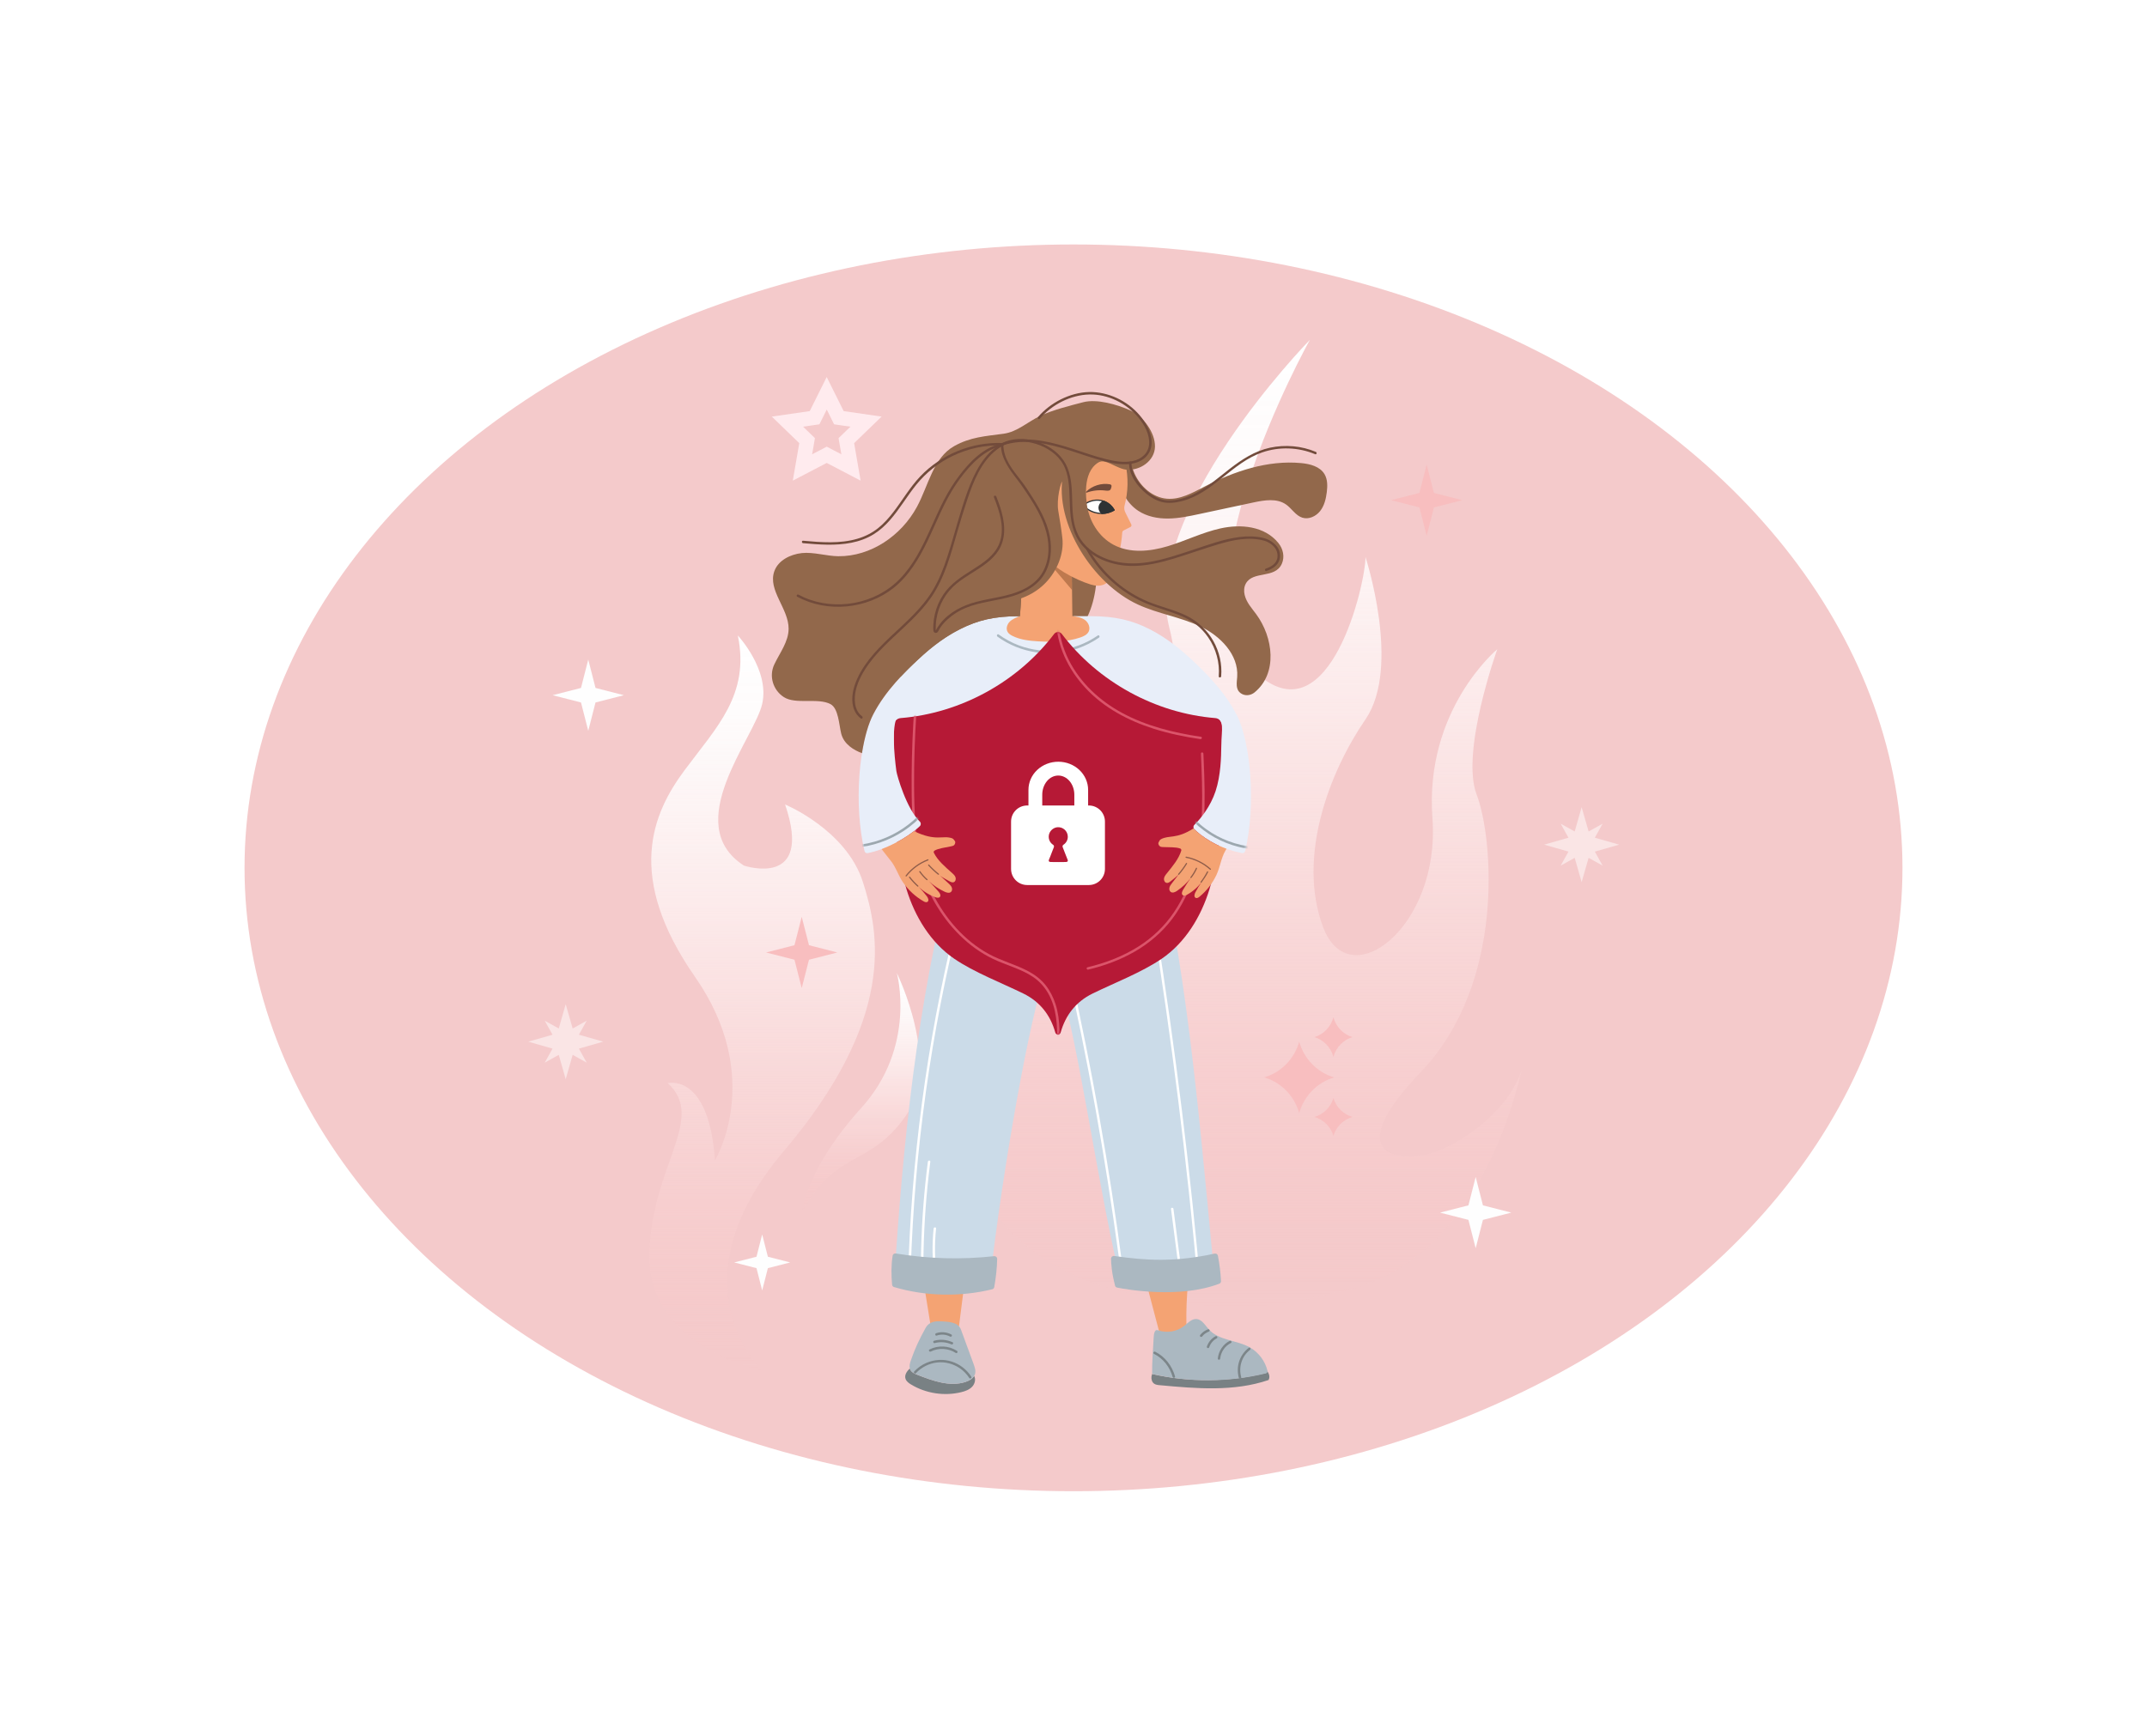 <svg width="878" height="710" viewBox="0 0 878 710" fill="none" xmlns="http://www.w3.org/2000/svg">
<g clip-path="url(#clip0_191_285)">
<g filter="url(#filter0_f_191_285)">
<ellipse cx="439" cy="355" rx="339" ry="255" fill="#F4CACB"/>
</g>
<path d="M585.78 471.61C574.39 475.16 546.369 474.74 581.129 438.4C615.889 402.05 610.54 342.39 603.86 325.01C597.17 307.63 612.3 265.57 612.3 265.57C612.3 265.57 582.47 290.25 585.79 334.72C589.1 379.19 551.72 407.9 541.03 379.15C530.33 350.4 543.7 315.65 558.41 294.26C573.11 272.87 558.41 227.86 558.41 227.86C558.41 239 543.919 300.8 514.879 276.28C477.039 244.35 534.99 140.23 535.68 139C534.69 140.01 466.25 210.36 478.19 256.82C490.23 303.61 452.79 333.03 415.36 385.36C381.6 432.56 386.9 472.38 408.43 498.29C423.36 516.26 446.11 527.54 469.04 529.93C480.71 532.99 492.81 534.59 505.21 534.59C519.14 534.59 532.69 532.56 545.67 528.74C545.64 528.78 545.6 528.82 545.579 528.86C558.139 526.73 568.76 521.74 577.73 515.07C606.53 493.69 618.26 455.01 622.21 437.87C616.12 455.99 595.69 468.5 585.8 471.59L585.78 471.61Z" fill="url(#paint0_linear_191_285)"/>
<path d="M311.716 560.72C311.716 560.72 265.586 551.17 265.586 514.4C265.586 477.63 289.276 457.78 273.066 443.07C273.066 443.07 289.896 438.65 292.386 474.69C292.386 474.69 312.966 440.86 284.276 399.68C255.596 358.5 266.816 332.77 279.916 315.11C293.006 297.46 306.726 284.23 301.736 259.96C301.736 259.96 314.826 273.93 311.706 287.9C308.586 301.87 278.046 337.17 304.226 354.08C304.226 354.08 332.866 363.73 321.056 329.08C321.056 329.08 345.986 339.38 352.846 360.7C359.706 382.03 366.566 416.59 320.436 471C274.306 525.42 311.706 560.72 311.706 560.72H311.716Z" fill="url(#paint1_linear_191_285)"/>
<path d="M327.859 496.03C327.859 496.03 329.409 478.39 352.229 453.19C375.049 427.99 366.759 398.03 366.759 398.03C366.759 398.03 385.249 435.48 370.299 456.62C355.349 477.77 342.039 469.96 327.859 496.03Z" fill="url(#paint2_linear_191_285)"/>
<path d="M380.432 541.46C381.432 543.67 383.702 545.24 386.112 545.4C388.532 545.56 390.982 544.29 392.262 542.24L392.162 542.59C393.142 534.82 394.132 527.06 395.112 519.29C389.892 514.21 382.992 511.63 375.742 512.26C377.322 521.83 378.862 531.89 380.442 541.46" fill="#F4A373"/>
<path d="M394.868 565.28C388.448 567.37 381.528 564.87 375.238 562.4C374.068 561.94 372.808 561.39 372.248 560.27C372.168 560.11 372.108 559.94 372.058 559.76C370.818 560.98 369.778 562.49 370.318 564.05C370.668 565.07 371.618 565.76 372.538 566.32C378.618 570.01 386.178 571.17 393.088 569.48C394.708 569.08 396.348 568.5 397.508 567.3C398.638 566.13 399.158 564.24 398.358 562.83C397.638 564.04 396.238 564.82 394.858 565.27L394.868 565.28Z" fill="#798184"/>
<path d="M398.162 558C396.562 553.64 394.962 549.29 393.362 544.93C392.792 543.37 392.752 542.92 391.432 541.91C389.552 540.48 384.902 540.51 383.922 540.49C381.492 540.44 379.512 541.22 378.412 543.39C375.862 548.04 374.252 551.44 372.502 556.44C372.132 557.51 371.782 558.7 372.062 559.77C372.112 559.94 372.162 560.11 372.252 560.28C372.812 561.4 374.072 561.95 375.242 562.41C381.532 564.88 388.452 567.38 394.872 565.29C396.252 564.84 397.652 564.06 398.372 562.85C398.522 562.6 398.652 562.33 398.732 562.04C399.112 560.71 398.632 559.31 398.152 558.01L398.162 558Z" fill="#ABB8C1"/>
<path d="M374.565 561.7C376.835 559.27 379.965 557.69 383.275 557.33C386.545 556.98 389.825 557.86 392.535 559.71C394.055 560.75 395.355 562.1 396.355 563.65C396.705 564.19 397.565 563.69 397.215 563.15C395.345 560.23 392.485 558.03 389.195 556.96C385.785 555.85 382.075 556.1 378.795 557.52C376.935 558.33 375.245 559.52 373.865 561C373.425 561.47 374.135 562.18 374.575 561.71L374.565 561.7Z" fill="#7C8589"/>
<path d="M380.636 552.86C383.856 551.24 387.816 551.48 390.846 553.43C391.386 553.78 391.886 552.91 391.346 552.57C388.016 550.42 383.666 550.22 380.126 552C379.556 552.29 380.056 553.15 380.626 552.86H380.636Z" fill="#7C8589"/>
<path d="M382.265 549.4C384.495 548.79 386.915 548.95 389.035 549.91C389.615 550.17 390.125 549.31 389.535 549.05C387.165 547.98 384.505 547.75 381.995 548.44C381.375 548.61 381.635 549.58 382.265 549.4Z" fill="#7C8589"/>
<path d="M383.079 546.33C384.869 545.71 386.859 545.84 388.539 546.74C389.109 547.04 389.609 546.18 389.039 545.88C387.139 544.87 384.849 544.67 382.809 545.37C382.209 545.58 382.469 546.55 383.079 546.33Z" fill="#7C8589"/>
<path d="M467.407 519.55C470.197 530.13 472.977 540.72 475.767 551.3C478.987 550.61 482.297 550.29 485.587 550.33C484.697 539.02 485.147 527.61 486.927 516.41C480.137 517.16 473.387 518.28 466.727 519.77" fill="#F4A373"/>
<path d="M517.956 560.62C517.956 560.62 517.976 560.68 517.986 560.72C518.096 561.17 517.796 561.63 517.346 561.74C502.246 565.39 486.296 565.5 471.146 562.05C471.036 562.37 470.946 562.7 470.896 563.03C470.746 564.11 471.056 565.33 471.936 565.98C472.596 566.46 473.436 566.55 474.246 566.62C489.156 568.01 504.586 569.34 518.756 564.51C519.486 563.27 518.986 561.68 517.966 560.62H517.956Z" fill="#798184"/>
<path d="M473.33 544.12C472 543.77 471.83 546.14 471.76 547.51C471.54 552.29 471.07 557.26 471.16 562.04C486.41 565.56 502.48 565.48 517.69 561.8C518.14 561.69 518.44 561.23 518.33 560.78C517.37 556.74 514.66 553.13 511.03 551.11C505.68 548.14 498.5 548.38 494.39 543.85C492.83 542.13 491.51 539.64 489.18 539.56C487.28 539.49 485.83 541.13 484.34 542.31C481.23 544.79 477.25 545.39 473.47 544.15" fill="#ABB8C1"/>
<path d="M471.912 553.81C475.712 555.71 478.382 559.2 479.552 563.25C479.732 563.87 480.692 563.6 480.512 562.98C479.282 558.7 476.432 554.96 472.412 552.94C471.842 552.65 471.332 553.52 471.912 553.8V553.81Z" fill="#7C8589"/>
<path d="M510.67 551.34C506.93 554.19 505.35 559.05 506.62 563.58L507.58 563.31C507.51 563.08 507.45 562.85 507.38 562.63C507.2 562.01 506.24 562.27 506.42 562.9C506.49 563.13 506.55 563.36 506.62 563.58C506.8 564.2 507.76 563.94 507.58 563.31C506.45 559.25 507.79 554.78 511.17 552.2C511.67 551.81 511.17 550.95 510.67 551.34Z" fill="#7C8589"/>
<path d="M498.992 555.72C499.282 553.05 500.932 550.56 503.362 549.37C503.942 549.09 503.432 548.22 502.862 548.51C500.102 549.86 498.332 552.72 498.002 555.72C497.972 555.99 498.252 556.22 498.502 556.22C498.792 556.22 498.972 555.99 499.002 555.72H498.992Z" fill="#7C8589"/>
<path d="M494.498 551.08C495.038 549.54 496.128 548.21 497.588 547.46C497.828 547.34 497.898 547 497.768 546.78C497.628 546.54 497.328 546.48 497.088 546.6C495.398 547.47 494.158 549.04 493.538 550.82C493.448 551.07 493.638 551.37 493.888 551.44C494.168 551.52 494.418 551.35 494.508 551.09L494.498 551.08Z" fill="#7C8589"/>
<path d="M491.563 546.74C491.753 546.5 491.953 546.28 492.173 546.07C492.283 545.96 492.393 545.86 492.513 545.76C492.573 545.71 492.622 545.67 492.682 545.62C492.722 545.59 492.642 545.65 492.712 545.6C492.742 545.58 492.773 545.55 492.813 545.53C493.053 545.36 493.303 545.2 493.563 545.06C493.693 544.99 493.813 544.93 493.943 544.87C493.943 544.87 494.063 544.82 494.013 544.84C493.963 544.86 494.082 544.81 494.082 544.81C494.152 544.78 494.232 544.75 494.302 544.73C494.552 544.64 494.743 544.39 494.653 544.11C494.573 543.87 494.303 543.67 494.033 543.76C492.783 544.21 491.673 545 490.843 546.03C490.683 546.23 490.633 546.54 490.843 546.74C491.023 546.91 491.372 546.96 491.552 546.74H491.563Z" fill="#7C8589"/>
<path d="M496.086 516.49C482.766 517.81 469.246 517.18 456.106 514.65C445.586 466.72 435.006 386.43 428.216 397.88C423.586 404.21 411.806 466.71 405.866 515.35C392.696 516.44 379.386 515.91 366.336 513.78C370.046 458.93 376.806 398.35 392.256 345.59L471.696 340.42C484.796 392.52 489.896 450.95 496.086 516.48V516.49Z" fill="#CBDBE8"/>
<mask id="mask0_191_285" style="mask-type:luminance" maskUnits="userSpaceOnUse" x="366" y="340" width="131" height="178">
<path d="M496.086 516.49C482.766 517.81 469.246 517.18 456.106 514.65C445.586 466.72 435.006 386.43 428.216 397.88C423.586 404.21 411.806 466.71 405.866 515.35C392.696 516.44 379.386 515.91 366.336 513.78C370.046 458.93 376.806 398.35 392.256 345.59L471.696 340.42C484.796 392.52 489.896 450.95 496.086 516.48V516.49Z" fill="white"/>
</mask>
<g mask="url(#mask0_191_285)">
<path d="M372.453 518.86C372.843 506.8 373.543 494.75 374.573 482.73C375.603 470.64 376.963 458.57 378.643 446.55C380.323 434.54 382.323 422.58 384.643 410.68C386.953 398.84 389.573 387.06 392.503 375.35C395.433 363.65 398.683 352.02 402.233 340.49C402.683 339.04 403.133 337.6 403.583 336.15C403.773 335.53 402.813 335.27 402.623 335.88C398.983 347.44 395.643 359.1 392.623 370.84C389.603 382.58 386.893 394.4 384.503 406.29C382.113 418.18 380.043 430.12 378.283 442.12C376.543 454.04 375.113 466.01 373.993 478.01C372.873 490.08 372.083 502.18 371.613 514.3C371.553 515.81 371.503 517.33 371.453 518.84C371.433 519.48 372.433 519.48 372.453 518.84V518.86Z" fill="white"/>
<path d="M464.752 337.96C469.192 362.71 473.202 387.54 476.772 412.43C480.352 437.4 483.482 462.44 486.172 487.52C487.682 501.59 489.052 515.68 490.272 529.78C490.332 530.42 491.332 530.42 491.272 529.78C489.072 504.6 486.442 479.47 483.352 454.38C480.272 429.38 476.762 404.43 472.802 379.55C470.582 365.57 468.212 351.62 465.712 337.69C465.602 337.06 464.632 337.33 464.752 337.96Z" fill="white"/>
<path d="M377.586 520.21C377.576 508.47 378.146 496.74 379.316 485.06C379.646 481.77 380.026 478.49 380.446 475.21C380.526 474.57 379.526 474.58 379.446 475.21C377.946 486.85 377.036 498.56 376.716 510.3C376.626 513.6 376.586 516.91 376.586 520.22C376.586 520.86 377.586 520.86 377.586 520.22V520.21Z" fill="white"/>
<path d="M383.08 521.75C382.22 515.39 382.14 508.93 382.8 502.54C382.87 501.9 381.87 501.91 381.8 502.54C381.13 509.02 381.24 515.55 382.11 522.01C382.2 522.64 383.16 522.37 383.07 521.74L383.08 521.75Z" fill="white"/>
<path d="M458.972 517.57C457.642 507.49 456.202 497.42 454.642 487.37C453.072 477.21 451.392 467.08 449.592 456.96C447.802 446.89 445.912 436.84 443.902 426.82C441.892 416.79 439.772 406.79 437.542 396.81C435.302 386.78 432.942 376.78 430.482 366.8C430.182 365.58 429.872 364.36 429.572 363.13C429.412 362.51 428.452 362.77 428.612 363.4C431.092 373.32 433.462 383.27 435.722 393.24C437.972 403.16 440.112 413.11 442.142 423.08C444.182 433.1 446.112 443.14 447.922 453.21C449.732 463.28 451.422 473.26 453.012 483.31C454.602 493.41 456.092 503.53 457.462 513.66C457.642 514.96 457.812 516.27 457.982 517.57C458.062 518.2 459.062 518.21 458.982 517.57H458.972Z" fill="white"/>
<path d="M483.29 520.9C482.15 512.11 481.01 503.32 479.88 494.53C479.8 493.9 478.8 493.89 478.88 494.53C480.02 503.32 481.16 512.11 482.29 520.9C482.37 521.53 483.37 521.54 483.29 520.9Z" fill="white"/>
</g>
<path d="M366.306 512.74C379.806 514.96 392.966 515.32 406.566 513.85C407.216 513.78 407.796 514.29 407.786 514.95C407.716 518.67 407.306 522.4 406.596 526.49C406.516 526.92 406.196 527.28 405.766 527.39C392.786 530.57 378.416 530.3 365.606 526.48C365.176 526.35 364.856 525.97 364.816 525.52C364.466 521.61 364.426 517.52 365.036 513.64C365.126 513.04 365.706 512.65 366.306 512.75V512.74Z" fill="#ABB8C1"/>
<path d="M499.32 524.01C499.12 520.22 498.72 517.13 498.05 513.66C497.93 513.06 497.34 512.67 496.74 512.79L493.51 513.46C479.75 516.05 469.27 515.75 455.63 513.77C454.95 513.67 454.34 514.21 454.36 514.9L454.42 516.59C454.76 520.65 454.97 521.6 455.98 525.87C456.08 526.29 456.41 526.62 456.83 526.7C460.93 527.51 482.41 531.28 498.62 525.12C499.07 524.95 499.35 524.5 499.33 524.02L499.32 524.01Z" fill="#ABB8C1"/>
<path d="M462.125 176.66C461.425 182.45 461.615 188.51 464.015 193.82C466.425 199.13 471.405 203.52 477.205 204C482.625 204.45 487.695 201.58 492.525 199.08C504.755 192.75 518.395 188.14 532.105 189.43C535.745 189.77 539.765 190.81 541.645 193.95C542.935 196.11 542.895 198.8 542.585 201.3C542.245 204.05 541.575 206.86 539.865 209.04C538.155 211.22 535.185 212.6 532.555 211.75C529.805 210.86 528.255 207.99 525.895 206.35C522.135 203.73 517.055 204.58 512.565 205.54C505.205 207.11 497.835 208.69 490.475 210.26C486.275 211.16 482.035 212.06 477.735 212.11C473.435 212.16 469.025 211.3 465.435 208.92C460.925 205.93 458.155 200.78 457.175 195.47C456.185 190.15 456.825 184.66 458.005 179.38C458.295 178.1 458.635 176.77 459.535 175.82C460.435 174.87 461.105 175.82 462.105 176.67" fill="#92684B"/>
<path d="M435.771 182.51C435.771 182.51 464.561 241.55 435.771 263.32C406.981 285.1 365.531 290.43 365.531 290.43C365.531 290.43 382.341 186.8 435.771 182.5V182.51Z" fill="#92684B"/>
<path d="M438.332 235.87C438.392 241.15 438.472 246.76 438.532 252.04C443.122 252.12 447.452 252.79 450.912 255.82C454.362 258.85 456.302 263.8 455.002 268.21C453.902 271.92 450.732 274.74 447.182 276.28C443.632 277.81 439.702 278.23 435.842 278.47C428.202 278.95 420.392 278.8 413.092 276.5C410.362 275.64 407.682 274.45 405.562 272.54C403.442 270.63 401.912 267.92 401.922 265.06C401.932 261.58 404.212 258.42 407.072 256.43C409.932 254.44 413.752 253.03 417.092 252.04C417.962 241.85 418.232 230.5 417.902 220.28C414.892 219.57 412.242 217.08 411.632 214.05C411.012 211.02 412.512 207.62 415.242 206.19C417.982 204.75 421.742 205.54 423.542 208.06C422.322 199.97 424.122 191.38 428.612 184.54C431.132 180.7 434.492 177.35 438.612 175.31C442.722 173.27 449.742 173.73 452.232 174.76C460.322 182.56 462.882 195.81 459.882 206.79C459.612 207.76 459.762 208.79 460.232 209.68L462.632 214.53C462.822 214.91 462.662 215.37 462.282 215.57L459.442 217.01C459.142 217.19 458.952 217.51 458.932 217.86C458.542 223.58 457.172 229.09 455.072 234.44C454.362 236.25 453.422 238.16 451.672 239C449.922 239.84 447.872 239.68 446.032 239.1C439.292 236.98 432.962 233.18 427.592 228.59" fill="#F4A373"/>
<path d="M438.525 252.04C440.275 252.21 442.385 252.6 443.775 253.68C445.165 254.76 445.975 256.76 445.215 258.34C444.595 259.61 443.195 260.28 441.855 260.74C436.375 262.63 430.445 262.69 424.655 262.35C421.035 262.14 417.335 261.75 414.085 260.14C413.285 259.74 412.485 259.25 412.045 258.47C411.295 257.15 411.835 255.41 412.895 254.32C413.955 253.24 415.665 252.58 417.075 252.04C406.415 252.04 399.725 253.76 392.485 257.42C385.255 261.08 378.955 266.35 373.115 271.98C366.955 277.93 361.165 284.43 357.195 292.02L431.355 323.37L505.515 292.02C501.545 284.43 495.765 277.93 489.595 271.98C483.765 266.35 477.465 261.09 470.225 257.42C462.995 253.76 456.295 252.04 445.635 252.04H438.505" fill="#E8EEF9"/>
<path d="M407.879 260.4C417.299 267.24 429.729 269.09 440.729 265.25C443.809 264.17 446.739 262.68 449.429 260.82C449.949 260.46 449.459 259.59 448.929 259.96C439.569 266.46 427.449 268.02 416.759 264.04C413.779 262.93 410.969 261.4 408.399 259.54C407.879 259.16 407.379 260.03 407.899 260.4H407.879Z" fill="#ABB8C1"/>
<path d="M431.076 259.33C416.246 278.93 392.796 291.77 368.306 293.74C366.756 293.86 365.566 295.19 365.566 296.74C365.556 307.63 365.476 317.77 365.566 328.51C365.676 340.24 367.256 352.48 370.686 363.7C374.116 374.92 380.536 385.54 390.216 392.17C398.276 397.7 409.666 402.09 418.446 406.39C425.416 409.8 429.586 415.35 431.556 422.36C431.866 423.46 433.436 423.46 433.746 422.36C435.716 415.36 439.886 409.8 446.856 406.39C455.636 402.1 467.026 397.7 475.086 392.17C484.766 385.54 491.186 374.91 494.616 363.7C498.046 352.48 499.626 340.24 499.736 328.51C499.836 317.77 499.756 307.63 499.736 296.74C499.736 295.18 498.546 293.86 496.996 293.74C472.506 291.77 449.056 278.93 434.226 259.33C433.436 258.29 431.856 258.29 431.066 259.33H431.076Z" fill="#B61936"/>
<mask id="mask1_191_285" style="mask-type:luminance" maskUnits="userSpaceOnUse" x="365" y="258" width="135" height="166">
<path d="M431.076 259.33C416.246 278.93 392.796 291.77 368.306 293.74C366.756 293.86 365.566 295.19 365.566 296.74C365.556 307.63 365.476 317.77 365.566 328.51C365.676 340.24 367.256 352.48 370.686 363.7C374.116 374.92 380.536 385.54 390.216 392.17C398.276 397.7 409.666 402.09 418.446 406.39C425.416 409.8 429.586 415.35 431.556 422.36C431.866 423.46 433.436 423.46 433.746 422.36C435.716 415.36 439.886 409.8 446.856 406.39C455.636 402.1 467.026 397.7 475.086 392.17C484.766 385.54 491.186 374.91 494.616 363.7C498.046 352.48 499.626 340.24 499.736 328.51C499.836 317.77 499.756 307.63 499.736 296.74C499.736 295.18 498.546 293.86 496.996 293.74C472.506 291.77 449.056 278.93 434.226 259.33C433.436 258.29 431.856 258.29 431.066 259.33H431.076Z" fill="white"/>
</mask>
<g mask="url(#mask1_191_285)">
<path d="M432.866 431.54C433.406 424.6 433.806 417.41 431.626 410.69C430.726 407.92 429.406 405.28 427.596 403C425.726 400.64 423.316 398.81 420.686 397.38C415.426 394.53 409.546 393.08 404.296 390.2C399.286 387.45 394.816 383.8 390.986 379.57C387.116 375.3 383.896 370.45 381.326 365.29C379.086 360.8 377.256 356.04 376.196 351.13C375.216 346.57 374.716 341.91 374.376 337.27C373.986 331.94 373.836 326.59 373.806 321.24C373.756 311.4 374.106 301.56 374.736 291.74C374.796 290.83 374.856 289.92 374.916 289.01C374.956 288.37 373.956 288.37 373.916 289.01C373.256 298.44 372.866 307.89 372.806 317.34C372.746 327.55 372.926 337.91 374.586 348.01C376.256 358.16 380.636 367.92 386.836 376.12C390.236 380.61 394.236 384.64 398.816 387.93C401.106 389.58 403.536 391.03 406.086 392.25C408.806 393.55 411.656 394.57 414.466 395.67C417.276 396.78 420.086 397.99 422.586 399.71C425.136 401.46 427.196 403.76 428.706 406.45C432.056 412.43 432.516 419.44 432.216 426.15C432.136 427.95 432.006 429.75 431.866 431.55C431.816 432.19 432.816 432.19 432.866 431.55V431.54Z" fill="#DB546A"/>
<path d="M431.93 253.78C432.11 264.09 436.85 273.77 443.75 281.27C451.28 289.45 461.32 294.78 471.82 298.11C478.03 300.08 484.43 301.4 490.87 302.35C491.5 302.44 491.77 301.48 491.14 301.39C480.01 299.75 468.85 297.01 458.9 291.63C449.76 286.69 441.86 279.4 437.12 270.07C434.56 265.02 433.04 259.46 432.94 253.78C432.93 253.14 431.93 253.14 431.94 253.78H431.93Z" fill="#DB546A"/>
<path d="M491.114 308.28C491.784 323.75 492.484 339.59 488.344 354.68C486.554 361.19 483.894 367.5 480.114 373.11C476.324 378.74 471.404 383.46 465.684 387.1C459.274 391.18 452.104 393.92 444.734 395.67C444.104 395.82 444.374 396.78 445.004 396.63C451.654 395.05 458.154 392.66 464.094 389.23C469.984 385.82 475.204 381.37 479.324 375.94C483.474 370.46 486.464 364.16 488.524 357.62C490.754 350.55 491.864 343.18 492.334 335.8C492.854 327.65 492.594 319.48 492.254 311.33C492.214 310.31 492.164 309.29 492.124 308.27C492.094 307.63 491.094 307.63 491.124 308.27L491.114 308.28Z" fill="#DB546A"/>
</g>
<path d="M445.269 329.49H444.979V323.1C444.979 320.05 443.689 317.12 441.409 314.96C439.119 312.8 436.019 311.59 432.779 311.59C429.539 311.59 426.439 312.8 424.149 314.96C421.859 317.12 420.579 320.05 420.579 323.1V329.49H420.049C416.419 329.49 413.469 332.44 413.469 336.07V355.45C413.469 359.08 416.419 362.03 420.049 362.03H445.279C448.909 362.03 451.859 359.08 451.859 355.45V336.07C451.859 332.44 448.909 329.49 445.279 329.49H445.269ZM436.529 351.48C436.649 351.74 436.759 352.05 436.619 352.3C436.459 352.57 436.089 352.61 435.769 352.61C434.769 352.61 433.779 352.63 432.779 352.64C431.779 352.64 430.789 352.62 429.789 352.61C429.469 352.61 429.099 352.57 428.939 352.3C428.799 352.05 428.909 351.74 429.029 351.48C429.709 349.97 430.309 348.07 430.959 346.57C431.119 346.2 430.989 345.77 430.649 345.56C429.409 344.76 428.659 343.28 428.919 341.64C429.179 340 430.599 338.61 432.289 338.4C434.659 338.12 436.669 339.96 436.669 342.28C436.669 343.65 435.959 344.86 434.889 345.55C434.559 345.77 434.429 346.19 434.589 346.56C435.239 348.05 435.839 349.96 436.509 351.47L436.529 351.48ZM439.349 329.49H426.219V325.09C426.219 323.01 426.909 321.02 428.139 319.54C429.369 318.06 431.039 317.24 432.779 317.24C434.519 317.24 436.189 318.07 437.419 319.54C438.649 321.01 439.339 323.01 439.339 325.09V329.49H439.349Z" fill="white"/>
<path d="M367.641 292.02C364.301 295.41 365.721 309.1 366.561 315.38C366.811 317.25 370.721 330.83 376.161 336.09C376.691 336.6 376.681 337.46 376.141 337.96C370.721 343.02 362.131 347.52 354.841 348.98C354.261 349.1 353.681 348.73 353.541 348.15C349.071 329.55 351.191 303.34 357.201 292.02H367.641Z" fill="#E8EEF9"/>
<mask id="mask2_191_285" style="mask-type:luminance" maskUnits="userSpaceOnUse" x="351" y="292" width="26" height="58">
<path d="M367.641 292.02C364.301 295.41 365.721 309.1 366.561 315.38C366.811 317.25 370.721 330.83 376.161 336.09C376.691 336.6 376.681 337.46 376.141 337.96C370.721 343.02 362.131 347.52 354.841 348.98C354.261 349.1 353.681 348.73 353.541 348.15C349.071 329.55 351.191 303.34 357.201 292.02H367.641Z" fill="white"/>
</mask>
<g mask="url(#mask2_191_285)">
<path d="M352.332 346.45C359.292 345.45 365.982 342.68 371.612 338.46C373.202 337.27 374.702 335.97 376.112 334.57C376.572 334.12 375.862 333.41 375.402 333.86C370.502 338.74 364.392 342.34 357.752 344.26C355.882 344.8 353.982 345.21 352.062 345.48C351.432 345.57 351.702 346.53 352.332 346.44V346.45Z" fill="#9CA8AF"/>
</g>
<path d="M496.438 292C501.118 296.01 499.528 296.88 499.428 305.57C499.378 309.47 499.248 317.14 497.098 323.65C495.058 329.81 491.078 334.84 488.438 337.4C487.908 337.91 487.918 338.77 488.458 339.27C493.878 344.33 500.608 347.51 507.898 348.97C508.478 349.09 509.058 348.72 509.198 348.14C513.668 329.54 511.548 303.33 505.538 292.01H496.448L496.438 292Z" fill="#E8EEF9"/>
<mask id="mask3_191_285" style="mask-type:luminance" maskUnits="userSpaceOnUse" x="488" y="292" width="24" height="57">
<path d="M496.438 292C501.118 296.01 499.528 296.88 499.428 305.57C499.378 309.47 499.248 317.14 497.098 323.65C495.058 329.81 491.078 334.84 488.438 337.4C487.908 337.91 487.918 338.77 488.458 339.27C493.878 344.33 500.608 347.51 507.898 348.97C508.478 349.09 509.058 348.72 509.198 348.14C513.668 329.54 511.548 303.33 505.538 292.01H496.448L496.438 292Z" fill="white"/>
</mask>
<g mask="url(#mask3_191_285)">
<path d="M488.149 336.15C493.229 341.14 499.639 344.71 506.549 346.43C508.509 346.92 510.509 347.24 512.529 347.43C513.169 347.49 513.169 346.49 512.529 346.43C505.649 345.8 498.979 343.28 493.369 339.25C491.769 338.1 490.269 336.83 488.859 335.45C488.399 335 487.689 335.71 488.149 336.16V336.15Z" fill="#9CA8AF"/>
</g>
<path d="M454.42 198.37C454.73 198.77 454.45 199.58 454.19 200.13C453.87 200.82 452.89 200.78 452.14 200.68C449.52 200.33 446.81 200.63 444.33 201.53C444.12 201.61 443.96 201.35 444.12 201.19C446.66 198.67 450.46 197.47 453.98 198.12L454.42 198.37Z" fill="#724B3B"/>
<path d="M421.938 208.5C420.398 206.78 417.538 206.77 415.688 207.95C413.728 209.2 412.858 211.68 413.528 213.89C413.718 214.5 414.678 214.24 414.488 213.62C413.948 211.84 414.598 209.82 416.188 208.81C417.678 207.86 419.978 207.8 421.228 209.2C421.658 209.68 422.358 208.97 421.938 208.49V208.5Z" fill="#1D1E1C"/>
<path d="M455.585 208.64C453.595 209.82 451.195 210.29 448.915 209.94C446.635 209.59 444.485 208.42 442.945 206.7C444.815 205.12 447.655 204.27 450.065 204.71C452.475 205.14 454.395 206.52 455.595 208.65L455.585 208.64Z" fill="white"/>
<path d="M455.467 208.43C451.407 210.78 446.277 209.98 443.127 206.52V206.87C444.987 205.34 447.607 204.52 449.997 204.94C452.307 205.34 454.207 206.74 455.377 208.76C455.537 209.04 455.967 208.79 455.807 208.51C454.547 206.33 452.457 204.82 449.947 204.43C447.437 204.04 444.727 204.9 442.767 206.52C442.657 206.61 442.687 206.78 442.767 206.87C446.067 210.49 451.477 211.31 455.717 208.85C455.997 208.69 455.747 208.26 455.467 208.42V208.43Z" fill="#2E3234"/>
<path d="M455.589 208.64C454.599 206.89 453.129 205.66 451.299 205.04L451.159 205.11C450.269 205.51 449.609 206.39 449.489 207.36C449.369 208.33 449.789 209.35 450.549 209.95L450.599 210.04C452.349 210.01 454.079 209.53 455.579 208.63L455.589 208.64Z" fill="#2E3234"/>
<path d="M455.81 208.51C454.96 207.02 453.69 205.79 452.11 205.08C451.92 205 451.74 204.92 451.54 204.85C451.34 204.78 451.26 204.77 451.08 204.86C450.72 205.03 450.4 205.24 450.12 205.53C449.55 206.12 449.2 206.93 449.22 207.76C449.23 208.23 449.36 208.7 449.57 209.12C449.68 209.33 449.81 209.52 449.96 209.71C450.09 209.86 450.3 210 450.4 210.17C450.44 210.24 450.53 210.3 450.62 210.29C452.42 210.25 454.18 209.76 455.73 208.85C456.01 208.69 455.76 208.25 455.48 208.42C454 209.29 452.33 209.75 450.62 209.79L450.84 209.91C450.75 209.75 450.6 209.65 450.48 209.52C450.29 209.33 450.14 209.1 450.02 208.86C449.78 208.39 449.69 207.84 449.76 207.32C449.83 206.84 450.05 206.37 450.37 206C450.69 205.63 451.04 205.43 451.45 205.23L451.26 205.26C453.04 205.88 454.47 207.12 455.4 208.75C455.56 209.03 455.99 208.78 455.83 208.5L455.81 208.51Z" fill="#2E3234"/>
<path d="M446.74 223.49C448.53 226.2 452.06 227.12 454.95 225.63C455.52 225.33 455.02 224.47 454.45 224.77C452.06 226 449.09 225.23 447.61 222.99C447.26 222.46 446.39 222.96 446.75 223.49H446.74Z" fill="#1D1E1C"/>
<path opacity="0.46" d="M438.387 241.33L438.327 235.87C438.327 235.87 433.727 233.78 427.617 228.61L438.387 241.33Z" fill="#7F4924"/>
<path d="M420.797 184.44C426.917 177.23 433.007 173.98 442.037 171.15C445.727 169.99 450.397 169.48 452.577 173.18C453.247 174.31 453.487 175.65 453.387 176.96C453.107 180.55 457.157 187.1 453.767 187.55C443.757 188.87 443.557 199.23 444.427 206.12C445.297 213.01 449.277 219.63 455.417 222.87C462.107 226.41 470.297 225.61 477.547 223.43C484.797 221.25 491.657 217.8 499.047 216.16C507.437 214.3 517.157 215.16 522.797 222.14C524.737 224.54 525.447 227.81 524.187 230.63C521.387 236.9 512.397 233.32 509.457 238.75C508.697 240.15 508.627 241.82 508.997 243.37C509.737 246.46 511.887 248.76 513.707 251.23C520.697 260.71 522.587 275.44 513.027 283.25C511.427 284.55 509.137 284.79 507.447 283.61C505.137 282 505.787 279.23 505.947 276.8C506.537 267.78 499.017 260.1 490.847 256.24C482.667 252.38 473.497 251.05 465.287 247.26C446.947 238.79 431.147 214.27 434.667 194.32C434.847 193.27 435.547 192.9 436.497 193.38C437.267 193.76 436.657 194.85 434.837 196.19C433.627 197.08 432.057 204.42 432.747 208.78C433.427 213.1 433.937 215.65 434.437 220.04C435.197 226.61 432.267 233.48 427.707 238.28C423.147 243.08 416.647 245.88 410.047 246.29C403.417 246.7 396.487 244.87 390.267 247.21C384.197 249.5 380.257 255.23 375.497 259.64C371.127 263.69 364.477 266.74 359.287 264.33C358.697 264.06 358.687 263.23 359.247 262.89C368.617 257.29 368.367 241.09 378.297 235.8C384.517 232.48 392.367 234.85 399.037 232.6C407.737 229.66 407.597 219.71 409.327 210.69C411.057 201.67 415.827 192.15 420.817 184.44" fill="#92684B"/>
<path d="M417.088 252.04C417.688 244.96 417.998 237.5 418.018 229.98C417.788 226.77 417.598 223.45 417.478 220.15C414.638 219.32 412.208 216.94 411.618 214.04C410.998 211.01 412.498 207.61 415.228 206.18C415.968 205.79 416.788 205.58 417.618 205.5C417.938 200.96 418.588 197.05 419.698 194.32C420.218 193.04 420.848 192.01 421.588 191.32C423.028 189.97 424.678 189.03 426.428 188.39C435.448 185.11 447.178 190.66 447.178 190.66C449.078 188.67 450.488 188.35 452.658 189.09C454.828 189.83 458.148 191.87 460.428 192.1C466.208 192.69 472.228 188.51 472.318 182.7C472.408 176.89 467.448 170.19 462.138 167.83C456.828 165.46 448.548 163.06 442.928 164.54C437.308 166.01 430.688 167.63 425.438 170.1C420.188 172.58 416.108 176.65 410.358 177.43C402.848 178.45 396.828 178.77 390.218 182.48C381.558 187.34 379.678 198.7 374.928 207.42C368.558 219.12 356.148 227.65 342.818 227.53C338.068 227.49 332.628 225.73 327.908 226.24C323.188 226.76 318.228 229.21 316.648 233.69C313.898 241.47 322.548 248.95 322.498 257.21C322.468 262.5 318.918 267 316.648 271.78C314.378 276.55 316.098 282.28 320.538 285.15C325.428 288.31 334.518 285.29 339.648 288.04C342.868 289.77 343.118 296.44 343.978 299.98C345.078 304.53 349.338 306.92 352.498 308.09C353.538 301.58 355.138 295.91 357.208 292.01C362.098 282.67 369.718 274.99 377.428 267.95C382.048 263.73 387.178 260.08 392.768 257.28C399.898 253.71 406.558 252.04 417.078 252.04" fill="#92684B"/>
<path d="M461.729 189.28C461.629 194.21 465.039 198.88 468.689 201.87C470.569 203.41 472.719 204.71 475.079 205.33C477.739 206.03 480.639 205.67 483.269 205C496.099 201.71 503.789 189.33 516.129 185.07C523.159 182.64 530.979 182.92 537.829 185.8C538.419 186.05 538.679 185.08 538.099 184.84C532.229 182.37 525.619 181.8 519.399 183.13C513.149 184.47 507.859 187.92 502.879 191.79C497.889 195.68 493.069 199.93 487.239 202.54C484.359 203.83 481.239 204.68 478.059 204.69C475.639 204.7 473.399 203.85 471.369 202.58C468.959 201.07 466.849 199 465.259 196.64C463.799 194.47 462.669 191.92 462.719 189.26C462.729 188.62 461.729 188.62 461.719 189.26L461.729 189.28Z" fill="#724B3B"/>
<path d="M444.212 224.8C449.202 233.73 456.932 241.09 466.102 245.64C471.072 248.11 476.462 249.39 481.622 251.38C484.232 252.39 486.782 253.64 489.012 255.35C490.972 256.86 492.692 258.69 494.092 260.73C497.282 265.36 498.872 271.02 498.392 276.64C498.342 277.28 499.342 277.28 499.392 276.64C499.812 271.68 498.652 266.65 496.232 262.3C493.812 257.95 489.942 254.22 485.342 251.93C480.252 249.4 474.632 248.25 469.402 246.06C464.592 244.05 460.112 241.26 456.162 237.86C451.702 234.02 447.932 229.43 445.062 224.3C444.752 223.74 443.882 224.24 444.202 224.8H444.212Z" fill="#724B3B"/>
<path d="M409.987 181.22C397.497 180.72 384.927 185.82 376.327 194.88C372.127 199.3 369.058 204.62 365.358 209.44C363.508 211.84 361.478 214.14 359.108 216.03C356.618 218.02 353.747 219.46 350.697 220.36C343.497 222.49 335.787 221.85 328.417 221.19C327.778 221.13 327.778 222.13 328.417 222.19C334.977 222.77 341.677 223.3 348.187 222.01C351.367 221.38 354.477 220.27 357.247 218.56C359.747 217.02 361.927 215.03 363.867 212.83C367.897 208.27 370.917 202.94 374.747 198.22C378.717 193.33 383.698 189.37 389.358 186.61C395.748 183.48 402.887 181.94 410.007 182.22C410.647 182.25 410.647 181.25 410.007 181.22H409.987Z" fill="#724B3B"/>
<path d="M409.673 181.41C402.403 182.95 396.843 188.58 392.493 194.27C390.013 197.52 387.853 200.98 385.983 204.62C384.003 208.45 382.283 212.41 380.503 216.33C377.193 223.66 373.573 231.09 367.893 236.9C362.913 242 356.393 245.31 349.403 246.61C342.543 247.88 335.243 247.2 328.843 244.38C328.053 244.03 327.293 243.65 326.533 243.25C325.963 242.95 325.463 243.81 326.033 244.11C332.193 247.42 339.323 248.71 346.263 248.05C353.193 247.39 359.933 244.84 365.403 240.51C371.693 235.53 375.873 228.43 379.303 221.3C383.023 213.57 386.043 205.45 390.843 198.28C392.983 195.09 395.373 192.02 398.113 189.32C400.773 186.7 403.853 184.37 407.393 183.09C408.223 182.79 409.083 182.55 409.953 182.36C410.583 182.23 410.313 181.26 409.683 181.4L409.673 181.41Z" fill="#724B3B"/>
<path d="M409.549 181.46C402.319 185.51 398.469 193.42 395.719 200.88C392.499 209.63 390.329 218.7 387.469 227.56C385.909 232.39 384.049 237.15 381.439 241.51C379.189 245.25 376.359 248.58 373.319 251.69C367.379 257.77 360.599 263.08 355.359 269.83C352.869 273.04 350.719 276.61 349.459 280.49C348.289 284.08 347.939 288.61 350.129 291.9C350.649 292.68 351.299 293.33 352.049 293.89C352.569 294.28 353.059 293.41 352.549 293.03C349.269 290.57 349.139 285.9 349.999 282.25C350.929 278.32 353.029 274.65 355.399 271.42C360.299 264.73 366.869 259.49 372.739 253.69C375.689 250.78 378.499 247.7 380.849 244.28C383.609 240.26 385.639 235.78 387.289 231.2C388.939 226.62 390.259 221.76 391.639 217.01C392.849 212.81 394.139 208.63 395.529 204.48C398.029 197.02 401.209 188.8 407.689 183.88C408.449 183.3 409.239 182.79 410.069 182.32C410.629 182.01 410.129 181.14 409.569 181.46H409.549Z" fill="#724B3B"/>
<path d="M406.438 203.36C408.768 209.26 411.138 216.23 408.608 222.46C406.638 227.31 402.058 230.3 397.808 232.98C393.298 235.83 388.798 238.66 385.778 243.19C384.138 245.64 382.948 248.41 382.288 251.29C381.968 252.69 381.758 254.11 381.688 255.54C381.648 256.26 381.628 257 381.678 257.72C381.708 258.23 381.878 258.7 382.408 258.86C382.888 259 383.348 258.77 383.598 258.36C383.948 257.78 384.228 257.17 384.618 256.61C385.448 255.39 386.458 254.3 387.548 253.31C389.688 251.37 392.198 249.78 394.868 248.68C401.058 246.12 407.868 245.79 414.228 243.82C419.718 242.12 424.978 239.11 427.648 233.82C430.238 228.7 430.288 222.57 428.788 217.13C427.028 210.76 423.388 205.14 419.778 199.68C416.808 195.2 412.598 191.23 410.958 185.99C410.538 184.66 410.328 183.29 410.318 181.89C410.318 181.25 409.318 181.25 409.318 181.89C409.358 187.43 412.658 191.84 415.898 196.04C417.648 198.32 419.258 200.67 420.818 203.09C422.578 205.82 424.258 208.62 425.638 211.56C428.158 216.94 429.568 223.01 428.308 228.92C427.718 231.65 426.568 234.27 424.748 236.4C422.868 238.61 420.408 240.23 417.778 241.42C411.968 244.06 405.508 244.56 399.388 246.15C393.778 247.61 388.318 250.34 384.618 254.93C384.238 255.4 383.868 255.9 383.538 256.41C383.368 256.67 383.208 256.93 383.068 257.2C382.988 257.35 382.918 257.54 382.818 257.68C382.658 257.9 382.768 257.95 382.688 257.71C382.598 257.44 382.668 257.01 382.668 256.72C382.668 256.32 382.678 255.93 382.698 255.53C382.738 254.78 382.808 254.04 382.928 253.3C383.368 250.46 384.308 247.71 385.718 245.21C387.098 242.77 388.908 240.62 391.058 238.83C393.048 237.17 395.248 235.79 397.428 234.41C401.488 231.85 405.828 229.22 408.418 225.04C411.738 219.68 410.868 213.2 409.018 207.49C408.538 206 407.988 204.54 407.418 203.09C407.188 202.5 406.218 202.76 406.458 203.36H406.438Z" fill="#724B3B"/>
<path d="M410.118 182.2C418.988 179.1 428.828 181.51 437.468 184.25C442.168 185.74 446.798 187.44 451.578 188.66C455.248 189.6 459.048 190.31 462.838 189.68C466.218 189.12 469.358 187.24 470.498 183.85C471.838 179.87 470.048 175.47 467.818 172.18C463.418 165.69 456.128 161.31 448.328 160.48C440.428 159.64 432.218 163.1 426.508 168.47C425.808 169.13 425.138 169.83 424.508 170.57C424.088 171.06 424.798 171.77 425.218 171.28C430.178 165.49 437.858 161.53 445.538 161.37C453.138 161.2 460.658 164.98 465.498 170.76C468.018 173.77 470.258 177.74 469.908 181.79C469.588 185.51 466.688 187.85 463.218 188.59C459.748 189.33 455.918 188.71 452.408 187.84C447.848 186.71 443.418 185.13 438.958 183.68C430.688 181 421.648 178.58 412.928 180.38C411.878 180.6 410.858 180.88 409.848 181.23C409.248 181.44 409.508 182.41 410.118 182.19V182.2Z" fill="#724B3B"/>
<path d="M410.237 182.15C414.417 180.09 419.377 180.22 423.737 181.6C428.127 182.99 432.407 185.78 434.717 189.85C437.117 194.07 437.257 199.14 437.417 203.87C437.587 208.71 437.667 213.74 439.567 218.27C443.297 227.12 453.337 231.32 462.437 231.5C468.537 231.62 474.557 230.16 480.347 228.4C486.357 226.57 492.257 224.42 498.277 222.63C504.297 220.84 510.757 219.49 516.897 221.15C518.997 221.72 521.457 223.43 522.147 225.57C522.837 227.71 522.347 229.6 520.687 231C519.807 231.74 518.727 232.24 517.647 232.6C517.037 232.81 517.297 233.77 517.917 233.56C519.927 232.88 521.987 231.74 522.937 229.74C523.837 227.85 523.557 225.4 522.327 223.73C520.857 221.73 518.567 220.44 516.167 219.94C513.077 219.3 509.897 219.29 506.777 219.69C500.307 220.52 494.077 222.86 487.907 224.89C481.847 226.88 475.767 229 469.437 229.98C464.057 230.81 458.567 230.67 453.377 228.92C448.827 227.39 444.547 224.62 441.897 220.54C436.227 211.77 440.307 200.65 436.527 191.32C434.737 186.9 431.027 183.64 426.747 181.68C422.467 179.72 417.437 178.93 412.807 180.12C411.737 180.39 410.707 180.78 409.717 181.27C409.137 181.55 409.647 182.42 410.217 182.13L410.237 182.15Z" fill="#724B3B"/>
<path d="M488.119 338.85C480.969 343.41 478.109 341.47 474.749 343.3C474.259 343.57 474.039 344.11 473.789 344.61C473.529 345.1 473.849 345.78 474.279 346.14C474.629 346.45 475.009 346.47 475.479 346.49C478.599 346.64 480.759 346.44 482.639 347.1C482.989 347.22 483.179 347.62 483.069 347.97C482.009 351.4 479.569 354.28 477.139 357.29C476.639 357.9 476.129 358.56 476.009 359.34C475.889 360.12 476.329 361.04 477.109 361.16C477.709 361.25 478.269 360.86 478.739 360.48C479.849 359.57 481.129 358.64 482.109 357.59C483.099 356.3 484.099 355.02 485.089 353.73L482.139 357.57C482.139 357.57 482.119 357.59 482.109 357.59C481.149 358.83 480.189 360.07 479.239 361.31C478.829 361.84 478.409 362.39 478.239 363.05C478.069 363.7 478.219 364.48 478.779 364.87C479.569 365.41 480.639 364.91 481.419 364.36C483.509 362.9 485.479 361.14 486.979 359.08C487.709 358.04 488.449 357.01 489.229 356L487.009 359.04C487.009 359.04 486.989 359.06 486.979 359.08C485.859 360.68 484.799 362.32 483.799 364C483.389 364.69 483.049 365.68 483.669 366.17C484.159 366.56 484.879 366.29 485.429 365.99C487.769 364.7 489.909 362.84 491.499 360.68C491.939 360.06 492.399 359.45 492.879 358.86L491.869 360.17C491.749 360.34 491.619 360.51 491.499 360.68C490.509 362.07 489.609 363.52 488.829 365.04C488.439 365.79 488.199 366.93 488.969 367.29C489.499 367.54 490.099 367.16 490.549 366.79C493.489 364.36 495.889 361.27 497.499 357.81C498.979 354.63 499.369 350.92 501.159 347.9C501.299 347.67 501.429 347.44 501.569 347.19C496.719 345.44 492.249 342.83 488.439 339.27C488.309 339.15 488.209 339 488.139 338.85H488.119Z" fill="#F4A373"/>
<path d="M491.399 360.97C492.399 359.65 493.289 358.25 494.049 356.78C494.199 356.49 493.769 356.24 493.619 356.53C492.859 358 491.979 359.4 490.969 360.72C490.779 360.98 491.209 361.23 491.399 360.97Z" fill="#8E5C49"/>
<path d="M487.191 359.13C488.111 357.95 488.891 356.67 489.511 355.31C489.641 355.02 489.211 354.76 489.081 355.06C488.481 356.38 487.731 357.64 486.841 358.78C486.761 358.89 486.741 359.03 486.841 359.13C486.931 359.22 487.111 359.24 487.191 359.13Z" fill="#8E5C49"/>
<path d="M485.013 353.09C484.073 354.63 483.003 356.08 481.823 357.45C481.613 357.69 481.963 358.05 482.173 357.8C483.373 356.4 484.473 354.91 485.433 353.34C485.603 353.07 485.173 352.81 485.003 353.09H485.013Z" fill="#8E5C49"/>
<path d="M495.159 355.39C492.319 352.87 488.839 351.14 485.109 350.41C484.799 350.35 484.659 350.83 484.979 350.89C488.629 351.6 492.029 353.27 494.809 355.74C495.049 355.95 495.399 355.6 495.159 355.39Z" fill="#8E5C49"/>
<path d="M375.711 362.8C377.641 364.67 380.061 366.14 382.581 367.03C383.171 367.24 383.921 367.38 384.341 366.91C384.881 366.32 384.371 365.4 383.851 364.79C382.591 363.3 381.271 361.86 379.901 360.47C379.891 360.46 379.881 360.45 379.861 360.44L379.091 359.69C380.021 360.55 379.001 359.57 379.901 360.47C381.731 362.25 383.961 363.66 386.261 364.75C387.121 365.16 388.261 365.48 388.951 364.81C389.431 364.34 389.451 363.54 389.181 362.93C388.911 362.32 388.401 361.84 387.911 361.38C386.761 360.32 385.611 359.25 384.461 358.19C384.461 358.19 384.441 358.18 384.431 358.17L383.091 356.93C384.281 358.03 383.271 357.09 384.461 358.19C385.601 359.07 387.011 359.77 388.261 360.48C388.791 360.78 389.411 361.07 389.981 360.88C390.731 360.63 391.011 359.65 390.761 358.9C390.511 358.15 389.901 357.59 389.311 357.07C386.411 354.5 383.531 352.08 381.911 348.87C381.741 348.54 381.861 348.12 382.191 347.94C383.931 346.97 386.101 346.81 389.141 346.15C389.601 346.05 389.961 345.96 390.261 345.61C390.611 345.18 390.821 344.47 390.481 344.02C390.141 343.58 389.841 343.07 389.311 342.89C385.451 341.56 382.861 344.36 373.751 339.98C369.961 342.95 365.221 345.59 360.531 347.33C361.901 349.04 363.001 350.59 364.041 351.81C366.311 354.49 367.311 358.08 369.301 360.97C371.471 364.11 374.341 366.76 377.651 368.67C378.161 368.96 378.811 369.23 379.291 368.9C379.991 368.42 379.561 367.33 379.051 366.66C378.031 365.3 376.901 364.01 375.701 362.81C375.551 362.66 375.391 362.52 375.251 362.37" fill="#F4A373"/>
<path d="M375.52 362.29C374.29 361.18 373.16 359.97 372.14 358.66C372.06 358.55 371.87 358.57 371.79 358.66C371.68 358.76 371.71 358.91 371.79 359.01C372.81 360.31 373.94 361.53 375.17 362.64C375.41 362.85 375.76 362.5 375.52 362.29Z" fill="#8E5C49"/>
<path d="M379.259 359.65C378.169 358.69 377.189 357.61 376.359 356.42C376.179 356.16 375.739 356.41 375.929 356.67C376.789 357.89 377.789 359.01 378.909 360C379.149 360.21 379.509 359.86 379.259 359.65Z" fill="#8E5C49"/>
<path d="M379.601 354.04C380.831 355.39 382.161 356.64 383.591 357.78C383.841 357.98 384.201 357.63 383.941 357.43C382.511 356.29 381.181 355.04 379.951 353.69C379.731 353.45 379.381 353.81 379.601 354.04Z" fill="#8E5C49"/>
<path d="M370.722 358.46C373.022 355.55 376.082 353.29 379.552 351.97C379.852 351.86 379.722 351.37 379.422 351.49C375.872 352.85 372.732 355.13 370.372 358.11C370.172 358.36 370.522 358.72 370.722 358.46Z" fill="#8E5C49"/>
<path opacity="0.5" d="M236.74 428.95L246.69 426.1L236.74 423.26L239.93 417.52L234.19 420.71L231.34 410.76L228.5 420.71L222.76 417.52L225.95 423.26L216 426.1L225.95 428.95L222.76 434.69L228.5 431.5L231.34 441.45L234.19 431.5L239.93 434.69L236.74 428.95Z" fill="white"/>
<path opacity="0.5" d="M652.201 348.36L662.151 345.51L652.201 342.67L655.391 336.93L649.651 340.12L646.801 330.17L643.961 340.12L638.221 336.93L641.411 342.67L631.461 345.51L641.411 348.36L638.221 354.1L643.961 350.91L646.801 360.86L649.651 350.91L655.391 354.1L652.201 348.36Z" fill="white"/>
<path d="M338.115 167.56L339.715 170.79L341.095 173.57L344.185 174.02L347.775 174.54L345.175 177.05L342.935 179.22L343.455 182.28L344.075 185.83L340.865 184.16L338.095 182.71L335.325 184.16L332.115 185.83L332.735 182.28L333.255 179.22L331.015 177.05L328.415 174.54L332.005 174.02L335.095 173.57L336.475 170.79L338.075 167.56M338.075 154.22L331.135 168.17L315.625 170.41L326.855 181.27L324.205 196.61L338.075 189.37L351.945 196.61L349.295 181.27L360.525 170.41L345.015 168.17L338.075 154.22Z" fill="#FFEBEE"/>
<path d="M243.532 281.41L240.562 269.81L237.592 281.41L225.992 284.38L237.592 287.35L240.562 298.95L243.532 287.35L255.132 284.38L243.532 281.41Z" fill="#FEFEFE"/>
<path d="M314.02 514.08L311.69 504.97L309.36 514.08L300.25 516.41L309.36 518.75L311.69 527.86L314.02 518.75L323.13 516.41L314.02 514.08Z" fill="#FEFEFE"/>
<path d="M606.438 493.06L603.468 481.46L600.498 493.06L588.898 496.03L600.498 499L603.468 510.6L606.438 499L618.038 496.03L606.438 493.06Z" fill="#FEFEFE"/>
<path d="M586.392 201.63L583.422 190.03L580.452 201.63L568.852 204.6L580.452 207.57L583.422 219.17L586.392 207.57L597.992 204.6L586.392 201.63Z" fill="#F8BEBF"/>
<path d="M330.829 386.65L327.859 375.05L324.889 386.65L313.289 389.62L324.889 392.59L327.859 404.19L330.829 392.59L342.429 389.62L330.829 386.65Z" fill="#F8BEBF"/>
<path d="M531.302 426.1C529.322 433.17 523.912 438.7 516.992 440.72C523.912 442.74 529.322 448.27 531.302 455.34C533.282 448.27 538.692 442.74 545.612 440.72C538.692 438.7 533.282 433.17 531.302 426.1Z" fill="#F8BEBF"/>
<path d="M545.296 416.15C544.216 420.06 541.276 423.12 537.516 424.24C541.276 425.36 544.226 428.42 545.296 432.33C546.376 428.42 549.316 425.36 553.076 424.24C549.316 423.12 546.366 420.06 545.296 416.15Z" fill="#F8BEBF"/>
<path d="M545.296 449.12C544.216 452.88 541.276 455.82 537.516 456.9C541.276 457.98 544.226 460.92 545.296 464.68C546.376 460.92 549.316 457.98 553.076 456.9C549.316 455.82 546.366 452.88 545.296 449.12Z" fill="#F8BEBF"/>
</g>
<defs>
<filter id="filter0_f_191_285" x="0" y="0" width="878" height="710" filterUnits="userSpaceOnUse" color-interpolation-filters="sRGB">
<feFlood flood-opacity="0" result="BackgroundImageFix"/>
<feBlend mode="normal" in="SourceGraphic" in2="BackgroundImageFix" result="shape"/>
<feGaussianBlur stdDeviation="50" result="effect1_foregroundBlur_191_285"/>
</filter>
<linearGradient id="paint0_linear_191_285" x1="506.67" y1="139.01" x2="506.67" y2="534.61" gradientUnits="userSpaceOnUse">
<stop stop-color="white"/>
<stop offset="0.1" stop-color="#FEFDFD" stop-opacity="0.98"/>
<stop offset="0.22" stop-color="#FEF9F9" stop-opacity="0.91"/>
<stop offset="0.36" stop-color="#FEF3F3" stop-opacity="0.81"/>
<stop offset="0.51" stop-color="#FDEAEA" stop-opacity="0.66"/>
<stop offset="0.67" stop-color="#FCDFDF" stop-opacity="0.48"/>
<stop offset="0.84" stop-color="#FCD1D1" stop-opacity="0.25"/>
<stop offset="1" stop-color="#FBC2C2" stop-opacity="0"/>
</linearGradient>
<linearGradient id="paint1_linear_191_285" x1="311.686" y1="259.96" x2="311.686" y2="560.72" gradientUnits="userSpaceOnUse">
<stop stop-color="white"/>
<stop offset="0.1" stop-color="#FEFDFD" stop-opacity="0.98"/>
<stop offset="0.22" stop-color="#FEF9F9" stop-opacity="0.91"/>
<stop offset="0.36" stop-color="#FEF3F3" stop-opacity="0.81"/>
<stop offset="0.51" stop-color="#FDEAEA" stop-opacity="0.66"/>
<stop offset="0.67" stop-color="#FCDFDF" stop-opacity="0.48"/>
<stop offset="0.84" stop-color="#FCD1D1" stop-opacity="0.25"/>
<stop offset="1" stop-color="#FBC2C2" stop-opacity="0"/>
</linearGradient>
<linearGradient id="paint2_linear_191_285" x1="351.999" y1="398.03" x2="351.999" y2="496.03" gradientUnits="userSpaceOnUse">
<stop stop-color="white"/>
<stop offset="0.1" stop-color="#FEFDFD" stop-opacity="0.98"/>
<stop offset="0.22" stop-color="#FEF9F9" stop-opacity="0.91"/>
<stop offset="0.36" stop-color="#FEF3F3" stop-opacity="0.81"/>
<stop offset="0.51" stop-color="#FDEAEA" stop-opacity="0.66"/>
<stop offset="0.67" stop-color="#FCDFDF" stop-opacity="0.48"/>
<stop offset="0.84" stop-color="#FCD1D1" stop-opacity="0.25"/>
<stop offset="1" stop-color="#FBC2C2" stop-opacity="0"/>
</linearGradient>
<clipPath id="clip0_191_285">
<rect width="878" height="710" fill="white"/>
</clipPath>
</defs>
</svg>
